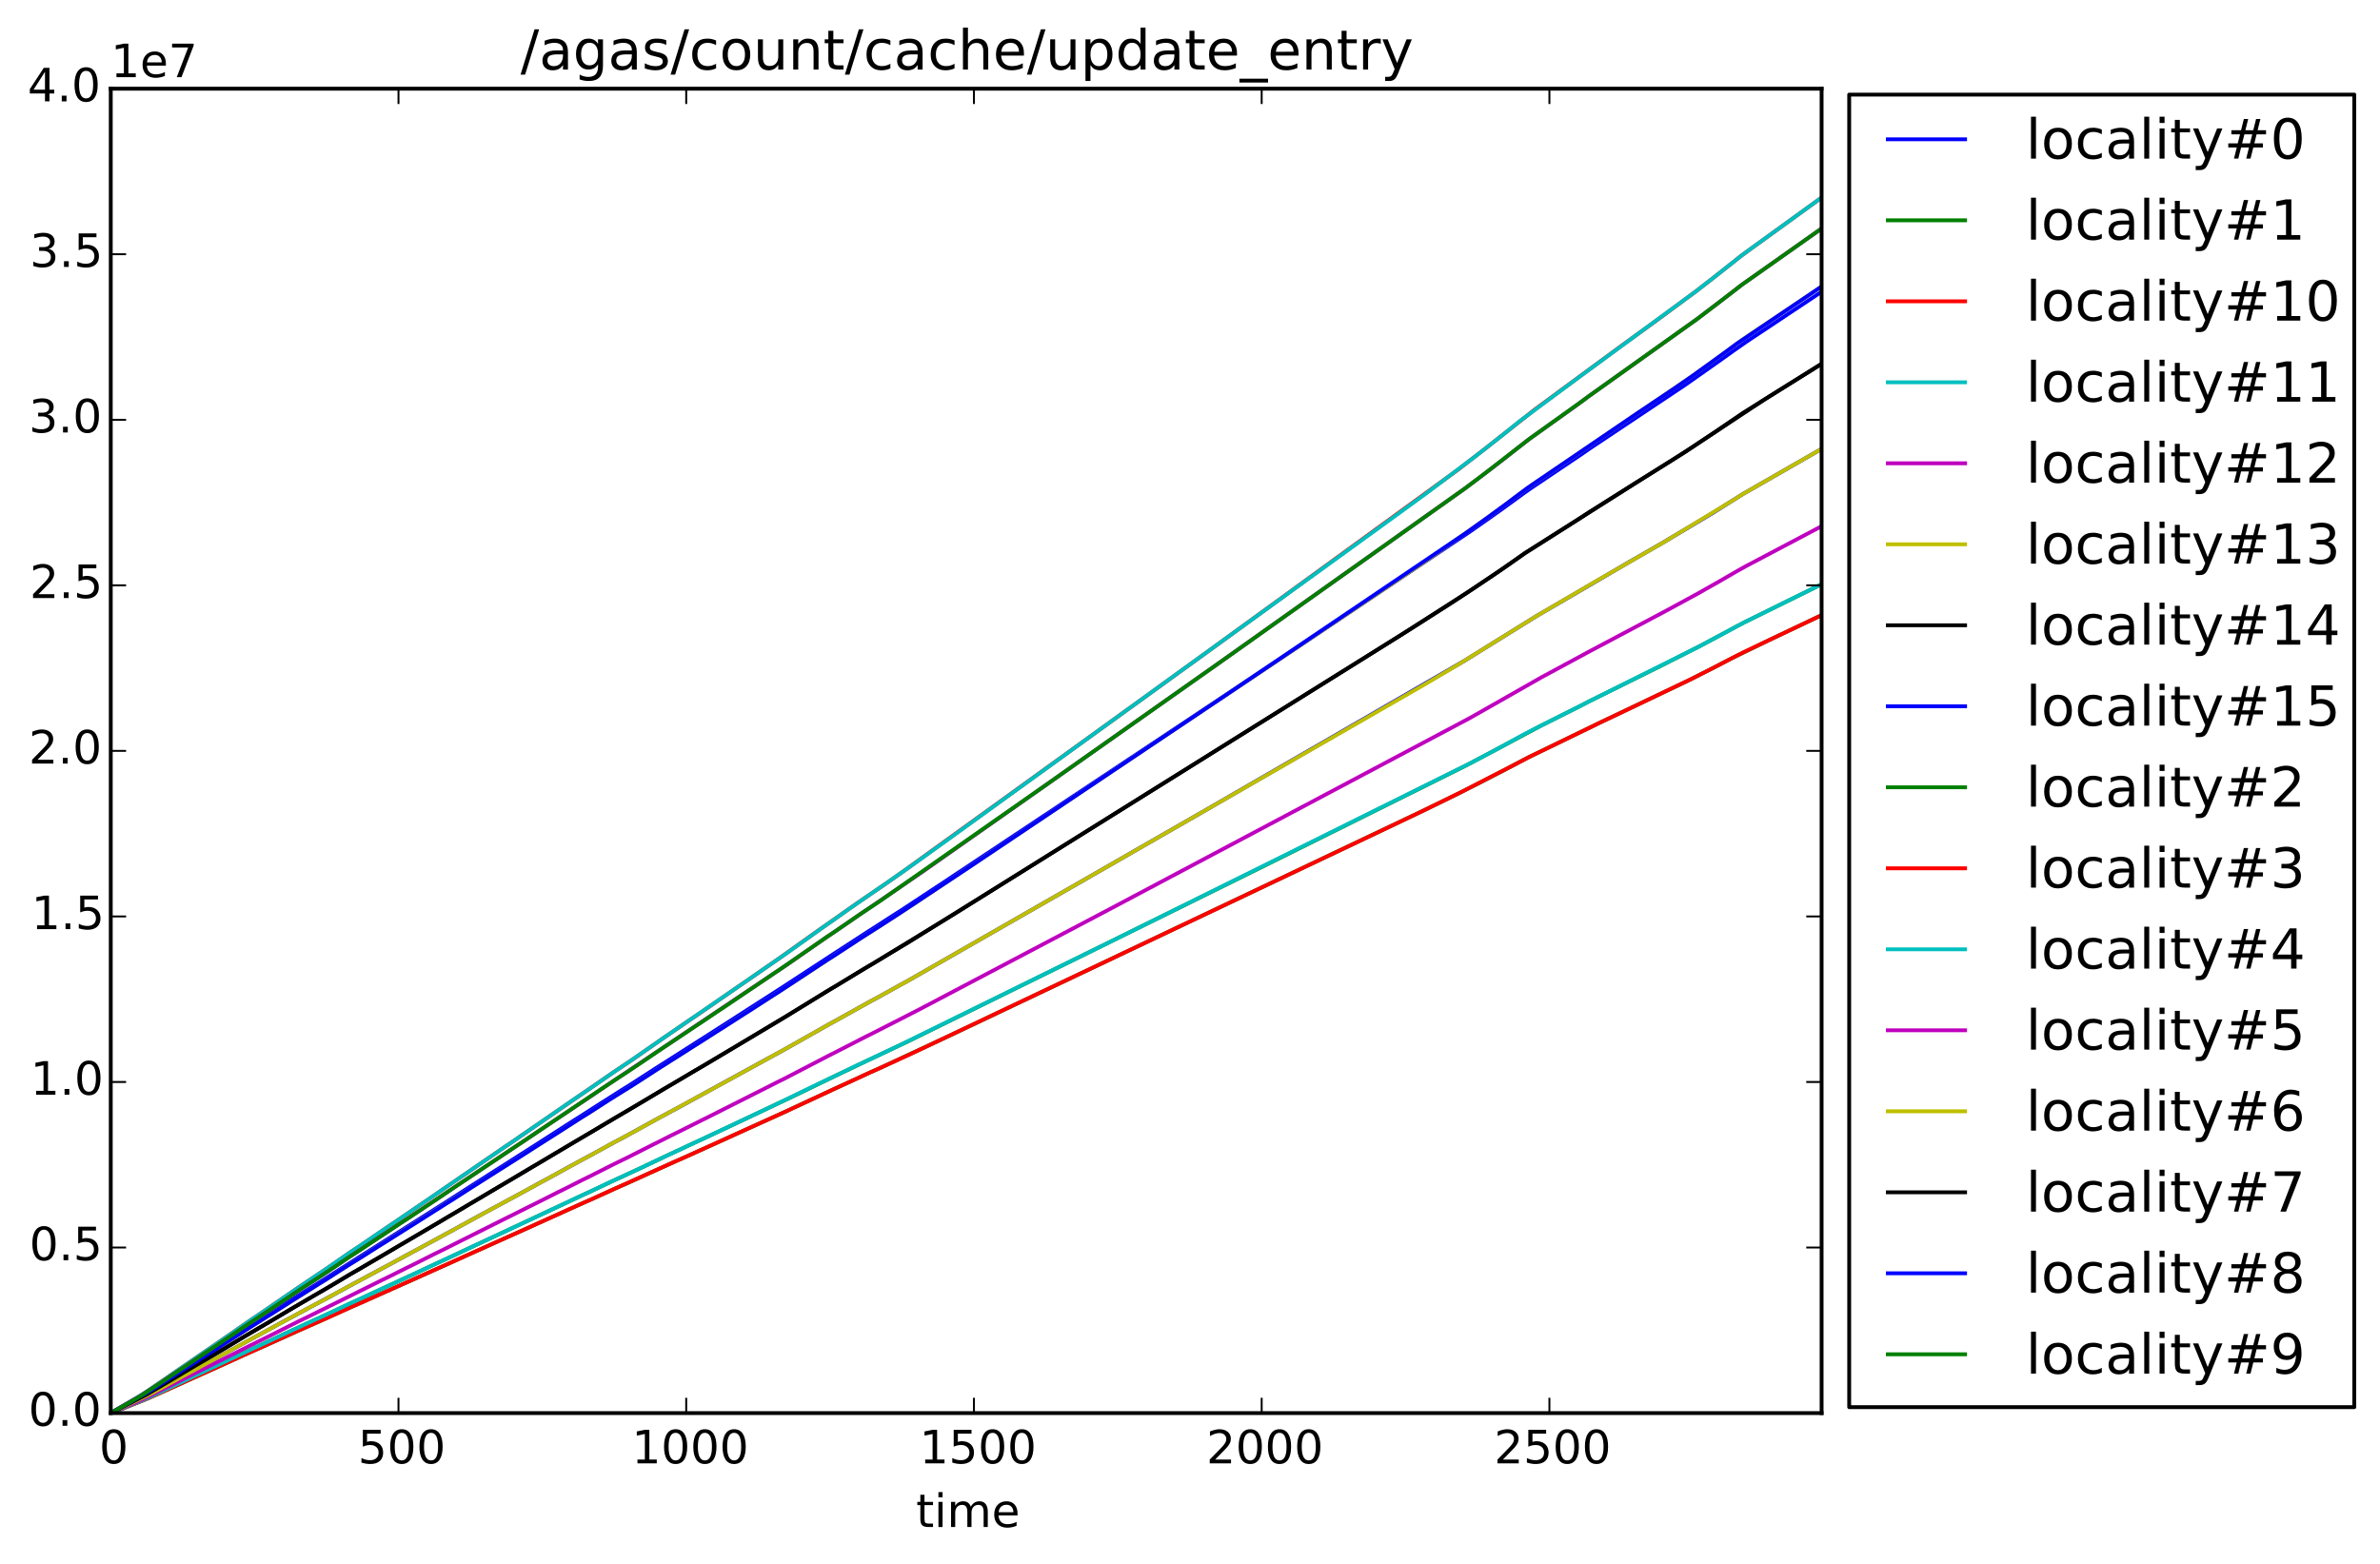 <?xml version="1.0" encoding="utf-8" standalone="no"?>
<!DOCTYPE svg PUBLIC "-//W3C//DTD SVG 1.1//EN"
  "http://www.w3.org/Graphics/SVG/1.1/DTD/svg11.dtd">
<!-- Created with matplotlib (http://matplotlib.org/) -->
<svg height="408pt" version="1.1" viewBox="0 0 621 408" width="621pt" xmlns="http://www.w3.org/2000/svg" xmlns:xlink="http://www.w3.org/1999/xlink">
 <defs>
  <style type="text/css">
*{stroke-linecap:butt;stroke-linejoin:round;}
  </style>
 </defs>
 <g id="figure_1">
  <g id="patch_1">
   <path d="
M0 408.169
L621.489 408.169
L621.489 0
L0 0
z
" style="fill:#ffffff;"/>
  </g>
  <g id="axes_1">
   <g id="patch_2">
    <path d="
M28.9 368.742
L475.3 368.742
L475.3 23.142
L28.9 23.142
z
" style="fill:#ffffff;"/>
   </g>
   <g id="line2d_1">
    <path clip-path="url(#p5aa982905d)" d="
M28.9 368.711
L29.501 368.336
L38.059 363.41
L42.113 360.84
L43.915 359.704
L51.122 355.085
L52.624 354.135
L56.828 351.45
L58.63 350.314
L64.636 346.446
L66.288 345.412
L69.891 343.125
L71.543 342.09
L75.447 339.588
L76.948 338.637
L80.852 336.172
L85.357 333.344
L93.465 328.189
L95.567 326.869
L100.672 323.633
L102.774 322.312
L108.63 318.599
L115.387 314.318
L122.745 309.6
L124.246 308.648
L128.901 305.68
L130.703 304.544
L135.057 301.775
L136.709 300.723
L141.814 297.456
L143.616 296.304
L149.171 292.738
L151.273 291.417
L156.529 288.049
L158.33 286.914
L162.084 284.529
L164.487 283.039
L171.243 278.673
L173.045 277.538
L176.949 275.054
L178.751 273.902
L182.655 271.417
L184.757 270.081
L190.463 266.431
L192.415 265.178
L198.721 261.127
L200.223 260.166
L203.226 258.242
L217.49 248.935
L219.292 247.766
L226.199 243.285
L227.851 242.234
L233.406 238.652
L235.358 237.416
L244.217 231.575
L245.719 230.592
L293.767 198.665
L302.476 192.884
L316.89 183.305
L318.992 181.903
L327.701 176.112
L334.608 171.516
L383.708 138.614
L389.413 134.609
L392.116 132.688
L395.57 130.176
L397.522 128.754
L399.474 127.38
L412.537 118.603
L414.489 117.244
L439.864 100.321
L449.474 93.556
L452.177 91.621
L455.78 89.103
L475.3 76.129
L475.3 76.129" style="fill:none;stroke:#0000ff;stroke-linecap:square;"/>
   </g>
   <g id="line2d_2">
    <path clip-path="url(#p5aa982905d)" d="
M28.9 368.736
L30.251 368.211
L32.203 367.426
L38.059 365.002
L42.113 363.119
L43.915 362.288
L48.57 360.094
L50.372 359.249
L54.876 357.144
L56.378 356.432
L62.234 353.675
L63.885 352.904
L67.789 351.094
L69.441 350.323
L74.396 347.996
L76.198 347.165
L80.102 345.356
L81.903 344.525
L85.057 343.086
L86.858 342.255
L92.114 339.78
L94.366 338.771
L98.871 336.665
L102.024 335.212
L106.078 333.328
L108.18 332.364
L113.285 329.963
L115.387 329.013
L120.492 326.611
L121.994 325.9
L126.348 323.871
L128.601 322.815
L132.805 320.859
L134.456 320.087
L139.411 317.76
L141.063 316.988
L145.718 314.809
L147.369 314.038
L152.475 311.636
L154.427 310.746
L159.682 308.256
L161.634 307.364
L165.688 305.483
L167.49 304.652
L174.247 301.436
L176.048 300.605
L181.304 298.144
L183.256 297.253
L188.361 294.852
L190.012 294.081
L195.418 291.531
L196.919 290.819
L202.775 288.047
L204.877 287.069
L217.49 280.965
L218.992 280.253
L226.199 276.8
L227.851 276.029
L235.208 272.545
L236.86 271.774
L285.959 247.597
L290.464 245.378
L297.521 241.887
L310.584 235.454
L313.287 234.115
L330.554 225.594
L382.356 199.842
L384.458 198.732
L387.612 197.068
L402.176 189.312
L412.086 184.352
L414.188 183.243
L433.858 173.498
L443.468 168.628
L445.42 167.593
L448.573 165.91
L453.078 163.482
L455.18 162.374
L475.3 152.45
L475.3 152.45" style="fill:none;stroke:#008000;stroke-linecap:square;"/>
   </g>
   <g id="line2d_3">
    <path clip-path="url(#p5aa982905d)" d="
M28.9 368.735
L29.801 368.23
L35.957 364.616
L37.909 363.359
L39.861 362.05
L44.366 358.965
L45.717 358.029
L52.023 353.702
L55.477 351.333
L56.678 350.507
L64.186 345.312
L65.537 344.398
L68.24 342.573
L69.441 341.746
L73.195 339.16
L74.546 338.245
L78.15 335.771
L79.951 334.572
L83.705 332.058
L86.708 330.026
L91.513 326.683
L93.915 325.113
L101.273 320.094
L102.774 319.091
L108.931 314.897
L110.582 313.785
L114.336 311.205
L116.138 309.959
L120.042 307.286
L121.694 306.154
L125.898 303.267
L127.399 302.241
L131.604 299.352
L133.105 298.351
L136.859 295.764
L160.883 279.248
L163.586 277.458
L166.589 275.418
L167.64 274.676
L173.496 270.591
L174.847 269.676
L179.802 266.27
L182.205 264.652
L192.715 257.397
L194.217 256.373
L199.322 252.831
L203.076 250.244
L213.286 242.968
L214.787 241.92
L223.496 235.793
L228.751 232.208
L230.253 231.185
L235.508 227.511
L293.767 185.472
L303.977 178.088
L317.641 168.203
L380.705 122.356
L382.957 120.601
L387.612 117.009
L400.374 106.935
L412.837 97.763
L423.348 90.038
L431.906 83.846
L442.417 76.09
L446.321 73.067
L448.723 71.183
L451.126 69.291
L453.979 67.016
L456.381 65.247
L475.3 51.555
L475.3 51.555" style="fill:none;stroke:#ff0000;stroke-linecap:square;"/>
   </g>
   <g id="line2d_4">
    <path clip-path="url(#p5aa982905d)" d="
M28.9 368.736
L29.801 368.23
L35.657 364.792
L38.059 363.268
L41.062 361.227
L42.714 360.115
L47.218 356.986
L48.72 355.984
L53.675 352.573
L55.026 351.659
L58.33 349.38
L59.831 348.354
L65.237 344.595
L66.738 343.594
L69.891 341.443
L71.393 340.442
L75.147 337.835
L76.648 336.812
L83.105 332.442
L84.756 331.353
L89.862 327.814
L91.363 326.789
L93.765 325.204
L95.267 324.179
L98.57 321.921
L100.522 320.613
L107.279 316.025
L108.48 315.2
L110.883 313.568
L114.787 310.895
L115.988 310.068
L119.742 307.482
L121.694 306.155
L125.898 303.268
L127.399 302.242
L131.604 299.352
L133.105 298.351
L137.009 295.659
L138.51 294.633
L142.264 292.049
L143.616 291.112
L148.571 287.679
L149.922 286.764
L153.526 284.33
L154.727 283.503
L159.532 280.177
L162.685 278.048
L164.487 276.85
L169.141 273.612
L175.147 269.461
L192.565 257.504
L197.22 254.288
L198.421 253.46
L203.976 249.614
L205.178 248.788
L215.838 241.183
L217.34 240.162
L220.793 237.706
L225.448 234.468
L229.652 231.577
L230.854 230.75
L236.559 226.78
L238.061 225.708
L247.971 218.604
L337.912 153.531
L352.326 143.111
L363.437 135.064
L372.446 128.501
L384.759 119.228
L386.861 117.604
L393.017 112.763
L396.471 109.946
L405.48 103.237
L411.936 98.459
L428.152 86.558
L442.717 75.867
L444.819 74.22
L447.522 72.136
L449.924 70.227
L452.327 68.338
L454.579 66.539
L472.297 53.726
L475.3 51.555
L475.3 51.555" style="fill:none;stroke:#00bfbf;stroke-linecap:square;"/>
   </g>
   <g id="line2d_5">
    <path clip-path="url(#p5aa982905d)" d="
M28.9 368.736
L29.801 368.243
L36.858 364.191
L40.011 362.116
L41.513 361.119
L48.27 356.586
L49.771 355.588
L53.675 352.984
L55.026 352.093
L58.33 349.874
L60.282 348.575
L65.237 345.209
L66.738 344.233
L69.891 342.137
L71.543 341.054
L76.498 337.712
L77.999 336.713
L82.504 333.752
L85.207 332.007
L90.162 328.662
L91.663 327.665
L111.483 314.569
L114.486 312.577
L119.441 309.231
L121.994 307.535
L125.447 305.227
L130.252 302.028
L131.453 301.222
L135.057 298.829
L136.408 297.937
L140.312 295.312
L141.664 294.401
L153.526 286.478
L154.877 285.565
L159.231 282.623
L160.733 281.625
L205.478 251.627
L215.838 244.429
L217.79 243.135
L224.547 238.476
L226.95 236.867
L240.914 227.334
L267.491 208.66
L312.536 176.904
L317.791 173.199
L382.356 127.378
L384.609 125.686
L389.564 121.938
L393.167 119.15
L396.32 116.654
L399.323 114.337
L411.185 105.885
L414.489 103.435
L442.717 83.32
L444.969 81.609
L449.024 78.523
L452.327 75.982
L454.729 74.124
L458.483 71.486
L467.792 64.924
L475.3 59.629
L475.3 59.629" style="fill:none;stroke:#bf00bf;stroke-linecap:square;"/>
   </g>
   <g id="line2d_6">
    <path clip-path="url(#p5aa982905d)" d="
M28.9 368.736
L29.951 368.187
L38.96 363.102
L43.164 360.444
L44.666 359.496
L49.02 356.724
L52.774 354.317
L56.828 351.741
L58.48 350.71
L62.534 348.092
L63.735 347.326
L67.639 344.863
L84.005 334.554
L85.957 333.32
L90.162 330.622
L91.663 329.674
L137.91 300.434
L142.865 297.279
L145.868 295.376
L151.724 291.611
L153.676 290.42
L158.781 287.118
L160.433 286.086
L163.886 283.937
L165.988 282.601
L172.144 278.633
L173.346 277.868
L176.799 275.692
L199.772 261.024
L203.976 258.325
L205.178 257.558
L217.49 249.47
L219.292 248.294
L224.998 244.569
L226.499 243.621
L229.953 241.426
L231.154 240.639
L235.809 237.639
L237.16 236.771
L265.238 218.001
L280.704 207.636
L287.461 203.103
L296.47 197.061
L305.479 191.026
L346.47 163.532
L361.936 153.164
L372.146 146.278
L385.81 136.717
L388.212 134.991
L392.416 131.93
L398.423 127.429
L428.303 107.103
L441.366 98.261
L444.069 96.311
L447.072 94.157
L449.324 92.509
L451.726 90.756
L454.729 88.547
L457.882 86.442
L467.342 80.097
L475.3 74.761
L475.3 74.761" style="fill:none;stroke:#bfbf00;stroke-linecap:square;"/>
   </g>
   <g id="line2d_7">
    <path clip-path="url(#p5aa982905d)" d="
M28.9 368.736
L29.951 368.223
L38.96 363.488
L43.164 361.012
L44.666 360.129
L49.02 357.546
L52.173 355.662
L56.828 352.905
L58.48 351.946
L62.534 349.508
L63.885 348.7
L67.489 346.58
L70.342 344.927
L75.147 342.058
L76.948 341.005
L80.102 339.149
L81.903 338.095
L84.456 336.636
L86.708 335.317
L91.513 332.43
L93.915 331.075
L101.423 326.665
L103.075 325.707
L106.829 323.495
L108.48 322.517
L112.084 320.396
L116.438 317.809
L118.39 316.679
L122.895 313.995
L127.7 311.144
L174.547 283.388
L177.7 281.549
L179.202 280.647
L182.955 278.433
L184.457 277.55
L188.811 274.962
L190.163 274.154
L195.118 271.191
L196.619 270.305
L203.976 265.898
L205.328 265.091
L215.838 258.621
L217.941 257.382
L224.848 253.18
L229.953 250.159
L231.154 249.427
L235.208 246.988
L236.709 246.106
L265.238 228.342
L273.947 222.904
L282.956 217.28
L291.815 211.748
L341.515 180.704
L350.975 174.805
L365.239 165.894
L382.807 154.644
L385.059 153.145
L390.915 149.212
L393.468 147.452
L395.119 146.292
L397.972 144.29
L412.537 135.029
L414.489 133.74
L436.261 120.089
L442.117 116.321
L460.435 104.224
L475.3 94.941
L475.3 94.941" style="fill:none;stroke:#000000;stroke-linecap:square;"/>
   </g>
   <g id="line2d_8">
    <path clip-path="url(#p5aa982905d)" d="
M28.9 368.736
L30.101 368.192
L34.756 366.044
L38.96 363.912
L43.765 361.311
L45.567 360.325
L51.423 357.135
L52.924 356.307
L60.132 352.393
L61.633 351.564
L66.138 349.099
L68.09 348.063
L74.096 344.77
L76.948 343.251
L80.402 341.389
L82.204 340.421
L86.558 338.094
L87.909 337.352
L91.964 335.145
L99.771 330.954
L101.723 329.917
L105.777 327.712
L107.729 326.675
L111.784 324.468
L113.435 323.571
L119.892 320.062
L124.847 317.345
L129.952 314.585
L131.754 313.619
L135.057 311.826
L136.559 311.014
L141.213 308.463
L143.015 307.496
L146.919 305.359
L148.12 304.685
L152.024 302.565
L153.976 301.529
L160.282 298.064
L163.135 296.561
L171.243 292.097
L172.745 291.286
L177.85 288.539
L200.223 276.29
L204.577 273.919
L216.289 267.304
L218.241 266.231
L227.1 261.303
L229.052 260.266
L234.758 257.097
L236.709 256.042
L284.458 228.693
L296.77 221.623
L313.737 211.89
L382.056 172.455
L400.975 160.713
L411.336 154.686
L425.3 146.537
L433.558 141.8
L446.921 133.838
L449.924 131.949
L452.627 130.261
L454.729 128.937
L460.735 125.495
L475.3 117.138
L475.3 117.138" style="fill:none;stroke:#0000ff;stroke-linecap:square;"/>
   </g>
   <g id="line2d_9">
    <path clip-path="url(#p5aa982905d)" d="
M28.9 368.735
L30.251 368.23
L32.353 367.417
L38.209 365.069
L42.113 363.328
L43.915 362.528
L48.57 360.416
L50.372 359.602
L55.477 357.304
L57.279 356.504
L63.435 353.693
L65.087 352.951
L68.69 351.352
L70.492 350.552
L75.447 348.311
L77.099 347.569
L80.852 345.901
L83.555 344.713
L89.862 341.859
L91.663 341.059
L95.417 339.402
L97.069 338.66
L100.672 337.061
L102.474 336.261
L106.378 334.519
L108.18 333.72
L113.285 331.408
L115.387 330.493
L121.543 327.696
L123.646 326.754
L128.3 324.656
L130.102 323.855
L137.009 320.745
L138.661 320.002
L143.766 317.69
L146.018 316.69
L152.024 313.965
L153.976 313.108
L160.282 310.239
L163.586 308.796
L169.892 305.928
L171.394 305.243
L176.198 303.074
L178.15 302.216
L183.406 299.847
L185.208 299.033
L190.463 296.651
L191.964 295.965
L197.22 293.582
L199.021 292.768
L204.277 290.39
L206.529 289.329
L217.49 284.237
L218.992 283.552
L227.1 279.815
L229.202 278.886
L245.869 271.141
L247.37 270.441
L287.16 251.549
L290.013 250.189
L293.617 248.476
L338.812 227.013
L371.996 211.244
L373.497 210.503
L380.705 206.984
L382.657 205.987
L386.41 204.093
L388.813 202.855
L392.116 201.16
L396.02 199.084
L398.573 197.746
L400.224 196.934
L415.69 189.438
L417.342 188.628
L440.765 177.463
L443.618 176.01
L447.072 174.259
L449.324 173.092
L451.876 171.768
L461.486 167.081
L475.3 160.522
L475.3 160.522" style="fill:none;stroke:#008000;stroke-linecap:square;"/>
   </g>
   <g id="line2d_10">
    <path clip-path="url(#p5aa982905d)" d="
M28.9 368.736
L30.251 368.23
L32.203 367.476
L38.359 364.999
L43.164 362.857
L44.966 362.057
L50.672 359.46
L52.474 358.661
L57.129 356.562
L58.78 355.82
L64.636 353.151
L66.738 352.223
L70.792 350.411
L72.594 349.596
L77.699 347.285
L79.801 346.37
L83.405 344.771
L85.357 343.914
L91.813 340.989
L94.366 339.888
L99.021 337.801
L114.336 330.951
L115.988 330.209
L120.492 328.182
L121.994 327.497
L126.348 325.545
L128.751 324.456
L133.405 322.372
L135.207 321.572
L140.312 319.26
L141.964 318.518
L146.919 316.277
L148.27 315.649
L152.475 313.765
L154.427 312.908
L160.433 310.18
L176.198 303.074
L178.15 302.217
L183.406 299.848
L184.907 299.163
L203.376 290.785
L205.028 290.043
L217.49 284.238
L219.142 283.481
L227.1 279.815
L229.202 278.887
L235.208 276.132
L236.86 275.39
L290.764 249.838
L293.166 248.691
L301.725 244.632
L308.182 241.56
L312.085 239.71
L358.032 217.889
L370.344 212.029
L381.155 206.747
L395.72 199.254
L399.023 197.519
L400.675 196.721
L415.69 189.438
L417.191 188.698
L425.6 184.706
L441.966 176.865
L444.069 175.783
L447.522 174.032
L449.924 172.78
L452.777 171.299
L455.03 170.147
L468.994 163.517
L475.3 160.522
L475.3 160.522" style="fill:none;stroke:#ff0000;stroke-linecap:square;"/>
   </g>
   <g id="line2d_11">
    <path clip-path="url(#p5aa982905d)" d="
M28.9 368.736
L30.251 368.211
L32.053 367.487
L38.059 365.002
L42.113 363.119
L43.915 362.288
L48.87 359.961
L64.636 352.548
L66.438 351.717
L70.192 349.982
L71.843 349.211
L76.798 346.884
L78.6 346.053
L82.504 344.244
L84.756 343.234
L90.162 340.685
L91.964 339.854
L96.919 337.556
L99.021 336.603
L110.132 331.46
L111.633 330.748
L116.438 328.495
L118.39 327.604
L123.796 325.055
L125.447 324.284
L130.102 322.117
L136.108 319.317
L137.91 318.471
L142.865 316.147
L145.117 315.091
L150.523 312.544
L153.075 311.369
L159.231 308.464
L161.033 307.633
L164.337 306.12
L165.988 305.349
L172.144 302.429
L173.796 301.658
L177.7 299.848
L179.652 298.915
L183.856 296.972
L185.358 296.26
L190.463 293.86
L192.115 293.073
L199.472 289.607
L201.424 288.685
L213.286 282.951
L215.088 282.091
L223.346 278.12
L225.298 277.229
L232.806 273.673
L234.457 272.901
L287.911 246.637
L290.314 245.447
L293.317 243.967
L298.422 241.445
L384.308 198.821
L386.561 197.624
L389.864 195.878
L392.567 194.415
L394.669 193.262
L398.122 191.356
L412.987 183.879
L414.789 182.947
L443.017 168.865
L445.27 167.666
L448.123 166.158
L450.675 164.783
L453.078 163.482
L455.18 162.374
L475.3 152.451
L475.3 152.451" style="fill:none;stroke:#00bfbf;stroke-linecap:square;"/>
   </g>
   <g id="line2d_12">
    <path clip-path="url(#p5aa982905d)" d="
M28.9 368.736
L30.101 368.234
L34.906 366.191
L38.209 364.663
L42.113 362.727
L43.615 361.981
L50.672 358.429
L52.474 357.54
L57.129 355.208
L58.63 354.462
L64.636 351.417
L66.438 350.528
L70.192 348.672
L71.693 347.926
L76.498 345.5
L77.999 344.754
L81.002 343.293
L95.717 335.994
L99.771 333.98
L101.573 333.106
L106.078 330.854
L108.03 329.901
L113.285 327.253
L115.387 326.236
L120.192 323.819
L126.799 320.51
L131.604 318.099
L133.255 317.289
L138.21 314.799
L140.012 313.91
L145.267 311.262
L147.069 310.373
L152.024 307.867
L153.826 306.994
L159.682 304.028
L161.484 303.139
L163.586 302.123
L169.292 299.236
L170.643 298.554
L175.298 296.209
L177.4 295.175
L182.054 292.843
L184.757 291.495
L189.712 289.005
L191.063 288.322
L196.469 285.594
L198.271 284.69
L202.775 282.406
L204.577 281.517
L216.289 275.431
L217.941 274.605
L225.899 270.515
L227.55 269.701
L239.713 263.489
L288.512 237.778
L292.115 235.874
L383.558 187.347
L402.176 176.759
L413.738 170.518
L415.089 169.788
L434.609 159.442
L443.017 154.879
L445.12 153.678
L448.873 151.556
L451.276 150.164
L453.528 148.865
L455.48 147.777
L475.3 137.315
L475.3 137.315" style="fill:none;stroke:#bf00bf;stroke-linecap:square;"/>
   </g>
   <g id="line2d_13">
    <path clip-path="url(#p5aa982905d)" d="
M28.9 368.736
L29.951 368.264
L39.561 363.591
L42.714 361.894
L47.669 359.171
L49.471 358.204
L53.675 355.91
L55.176 355.099
L59.681 352.634
L61.032 351.892
L65.687 349.34
L67.339 348.46
L70.792 346.601
L72.744 345.528
L76.798 343.322
L78.6 342.354
L82.054 340.492
L84.156 339.404
L89.862 336.267
L91.363 335.455
L93.765 334.195
L95.267 333.384
L98.871 331.435
L100.823 330.4
L104.877 328.193
L106.678 327.244
L112.384 324.139
L114.186 323.173
L131.604 313.688
L133.255 312.808
L137.459 310.521
L140.613 308.807
L145.267 306.255
L146.769 305.444
L151.724 302.72
L153.676 301.701
L159.231 298.632
L160.733 297.822
L164.337 295.906
L165.838 295.095
L171.694 291.854
L173.195 291.044
L176.949 289.011
L178.751 288.025
L182.655 285.906
L184.457 284.938
L188.811 282.559
L190.163 281.816
L195.418 278.938
L196.919 278.109
L203.376 274.558
L204.877 273.747
L216.289 267.302
L217.941 266.404
L227.1 261.303
L229.202 260.18
L235.208 256.852
L236.709 256.042
L284.007 228.951
L289.863 225.592
L320.794 207.844
L326.05 204.826
L338.212 197.843
L348.122 192.154
L371.996 178.438
L373.648 177.456
L381.005 173.099
L400.825 160.799
L413.287 153.511
L414.789 152.616
L434.309 141.371
L451.726 130.827
L454.729 128.937
L459.534 126.184
L475.3 117.135
L475.3 117.135" style="fill:none;stroke:#bfbf00;stroke-linecap:square;"/>
   </g>
   <g id="line2d_14">
    <path clip-path="url(#p5aa982905d)" d="
M28.9 368.736
L29.951 368.224
L38.359 363.826
L43.765 360.657
L45.417 359.678
L50.071 356.901
L56.528 353.076
L58.48 351.946
L63.435 348.963
L64.786 348.174
L68.24 346.147
L69.591 345.34
L75.447 341.887
L76.648 341.174
L81.153 338.555
L86.108 335.655
L90.762 332.879
L92.714 331.751
L96.919 329.276
L99.021 328.071
L103.976 325.144
L105.477 324.272
L111.633 320.658
L115.087 318.631
L116.288 317.9
L120.492 315.422
L121.694 314.708
L126.198 312.044
L130.703 309.379
L134.156 307.352
L138.811 304.575
L140.162 303.786
L144.667 301.103
L149.772 298.063
L153.225 296.036
L154.577 295.247
L159.682 292.189
L161.033 291.401
L164.337 289.486
L165.538 288.773
L173.496 284.007
L174.847 283.216
L181.304 279.391
L183.105 278.357
L187.91 275.494
L190.763 273.797
L195.418 271.022
L196.769 270.213
L202.175 266.969
L203.676 266.085
L216.739 258.095
L218.091 257.287
L226.199 252.373
L227.55 251.582
L248.722 238.661
L299.323 207.053
L303.076 204.721
L318.692 194.967
L327.251 189.618
L332.356 186.428
L346.921 177.33
L362.236 167.767
L368.542 163.829
L379.353 156.93
L380.855 155.939
L384.759 153.351
L386.711 152.041
L389.564 150.13
L391.816 148.595
L397.972 144.289
L410.134 136.603
L426.351 126.28
L439.714 117.931
L444.819 114.503
L447.522 112.705
L449.924 111.058
L452.627 109.222
L454.729 107.78
L463.738 102.158
L475.3 94.939
L475.3 94.939" style="fill:none;stroke:#000000;stroke-linecap:square;"/>
   </g>
   <g id="line2d_15">
    <path clip-path="url(#p5aa982905d)" d="
M28.9 368.736
L29.951 368.188
L39.411 362.82
L49.621 356.332
L53.375 353.936
L55.026 352.907
L59.231 350.207
L60.582 349.361
L65.237 346.359
L66.738 345.431
L69.891 343.437
L71.393 342.509
L75.447 339.911
L76.648 339.145
L83.105 335.095
L84.756 334.086
L89.111 331.287
L90.612 330.338
L93.765 328.384
L95.117 327.537
L98.57 325.341
L100.222 324.321
L103.525 322.237
L106.378 320.443
L107.729 319.597
L111.183 317.401
L112.534 316.553
L116.739 313.874
L118.24 312.947
L122.745 310.046
L124.096 309.199
L127.85 306.808
L130.102 305.391
L133.856 303.013
L135.207 302.167
L139.411 299.471
L141.063 298.419
L145.267 295.74
L146.619 294.893
L151.724 291.61
L153.375 290.601
L158.781 287.116
L160.132 286.27
L162.685 284.678
L164.487 283.569
L169.892 280.084
L170.943 279.399
L174.697 277.001
L176.349 275.973
L180.853 273.093
L182.355 272.165
L187.009 269.184
L188.661 268.155
L193.916 264.775
L195.718 263.641
L201.724 259.754
L203.076 258.908
L215.838 250.511
L217.64 249.382
L224.697 244.76
L229.502 241.707
L234.607 238.403
L253.226 226.059
L300.974 194.045
L309.833 188.108
L314.338 185.081
L319.593 181.564
L382.506 139.074
L388.062 135.108
L390.314 133.46
L392.717 131.709
L396.02 129.219
L398.573 127.326
L399.924 126.387
L427.402 107.703
L436.711 101.464
L441.966 97.838
L443.618 96.631
L446.321 94.7
L448.273 93.273
L450.825 91.422
L453.228 89.633
L475.3 74.761
L475.3 74.761" style="fill:none;stroke:#0000ff;stroke-linecap:square;"/>
   </g>
   <g id="line2d_16">
    <path clip-path="url(#p5aa982905d)" d="
M28.9 368.736
L29.801 368.244
L36.858 364.191
L40.011 362.115
L41.363 361.224
L45.867 358.203
L48.72 356.308
L53.375 353.175
L55.026 352.093
L58.93 349.466
L63.435 346.417
L64.786 345.525
L67.789 343.534
L69.141 342.644
L73.195 339.912
L74.546 339.021
L78.15 336.609
L79.951 335.441
L83.705 332.988
L85.957 331.499
L90.162 328.661
L91.363 327.855
L94.066 326.121
L95.717 325.015
L98.871 322.918
L100.372 321.942
L104.576 319.128
L106.528 317.874
L109.531 315.883
L110.732 315.077
L114.336 312.668
L116.138 311.454
L119.742 309.04
L121.694 307.746
L125.748 305.035
L135.057 298.828
L136.408 297.937
L140.312 295.311
L141.514 294.505
L145.267 291.986
L146.619 291.094
L150.973 288.151
L152.324 287.26
L156.979 284.125
L158.33 283.235
L161.484 281.138
L163.135 280.077
L166.288 277.98
L167.49 277.175
L172.144 273.998
L173.346 273.193
L176.649 271.01
L181.604 267.685
L183.105 266.709
L187.009 264.062
L188.511 263.086
L195.118 258.619
L196.319 257.812
L201.724 254.148
L203.076 253.258
L215.838 244.429
L217.49 243.335
L219.592 241.886
L224.998 238.18
L226.349 237.289
L229.803 234.98
L273.196 204.634
L276.199 202.522
L292.265 191.192
L301.725 184.527
L317.941 173.091
L322.146 170.126
L382.356 127.376
L384.609 125.684
L387.612 123.413
L398.873 114.668
L412.987 104.55
L414.489 103.432
L442.717 83.32
L444.969 81.609
L449.024 78.522
L451.726 76.446
L454.279 74.462
L472.297 61.74
L475.3 59.624
L475.3 59.624" style="fill:none;stroke:#008000;stroke-linecap:square;"/>
   </g>
   <g id="patch_3">
    <path d="
M28.9 23.142
L475.3 23.142" style="fill:none;stroke:#000000;stroke-linecap:square;stroke-linejoin:miter;"/>
   </g>
   <g id="patch_4">
    <path d="
M475.3 368.742
L475.3 23.142" style="fill:none;stroke:#000000;stroke-linecap:square;stroke-linejoin:miter;"/>
   </g>
   <g id="patch_5">
    <path d="
M28.9 368.742
L475.3 368.742" style="fill:none;stroke:#000000;stroke-linecap:square;stroke-linejoin:miter;"/>
   </g>
   <g id="patch_6">
    <path d="
M28.9 368.742
L28.9 23.142" style="fill:none;stroke:#000000;stroke-linecap:square;stroke-linejoin:miter;"/>
   </g>
   <g id="matplotlib.axis_1">
    <g id="xtick_1">
     <g id="line2d_17">
      <defs>
       <path d="
M0 0
L0 -4" id="m93b0483c22" style="stroke:#000000;stroke-width:0.5;"/>
      </defs>
      <g>
       <use style="stroke:#000000;stroke-width:0.5;" x="28.9" xlink:href="#m93b0483c22" y="368.742"/>
      </g>
     </g>
     <g id="line2d_18">
      <defs>
       <path d="
M0 0
L0 4" id="m741efc42ff" style="stroke:#000000;stroke-width:0.5;"/>
      </defs>
      <g>
       <use style="stroke:#000000;stroke-width:0.5;" x="28.9" xlink:href="#m741efc42ff" y="23.142"/>
      </g>
     </g>
     <g id="text_1">
      <!-- 0 -->
      <defs>
       <path d="
M31.781 66.406
Q24.172 66.406 20.328 58.906
Q16.5 51.422 16.5 36.375
Q16.5 21.391 20.328 13.891
Q24.172 6.391 31.781 6.391
Q39.453 6.391 43.281 13.891
Q47.125 21.391 47.125 36.375
Q47.125 51.422 43.281 58.906
Q39.453 66.406 31.781 66.406
M31.781 74.219
Q44.047 74.219 50.516 64.516
Q56.984 54.828 56.984 36.375
Q56.984 17.969 50.516 8.266
Q44.047 -1.422 31.781 -1.422
Q19.531 -1.422 13.062 8.266
Q6.594 17.969 6.594 36.375
Q6.594 54.828 13.062 64.516
Q19.531 74.219 31.781 74.219" id="DejaVuSans-30"/>
      </defs>
      <g transform="translate(25.877 381.86)scale(0.12 -0.12)">
       <use xlink:href="#DejaVuSans-30"/>
      </g>
     </g>
    </g>
    <g id="xtick_2">
     <g id="line2d_19">
      <g>
       <use style="stroke:#000000;stroke-width:0.5;" x="103.976" xlink:href="#m93b0483c22" y="368.742"/>
      </g>
     </g>
     <g id="line2d_20">
      <g>
       <use style="stroke:#000000;stroke-width:0.5;" x="103.976" xlink:href="#m741efc42ff" y="23.142"/>
      </g>
     </g>
     <g id="text_2">
      <!-- 500 -->
      <defs>
       <path d="
M10.797 72.906
L49.516 72.906
L49.516 64.594
L19.828 64.594
L19.828 46.734
Q21.969 47.469 24.109 47.828
Q26.266 48.188 28.422 48.188
Q40.625 48.188 47.75 41.5
Q54.891 34.812 54.891 23.391
Q54.891 11.625 47.562 5.094
Q40.234 -1.422 26.906 -1.422
Q22.312 -1.422 17.547 -0.641
Q12.797 0.141 7.719 1.703
L7.719 11.625
Q12.109 9.234 16.797 8.062
Q21.484 6.891 26.703 6.891
Q35.156 6.891 40.078 11.328
Q45.016 15.766 45.016 23.391
Q45.016 31 40.078 35.438
Q35.156 39.891 26.703 39.891
Q22.75 39.891 18.812 39.016
Q14.891 38.141 10.797 36.281
z
" id="DejaVuSans-35"/>
      </defs>
      <g transform="translate(93.385 381.86)scale(0.12 -0.12)">
       <use xlink:href="#DejaVuSans-35"/>
       <use x="63.623" xlink:href="#DejaVuSans-30"/>
       <use x="127.246" xlink:href="#DejaVuSans-30"/>
      </g>
     </g>
    </g>
    <g id="xtick_3">
     <g id="line2d_21">
      <g>
       <use style="stroke:#000000;stroke-width:0.5;" x="179.051" xlink:href="#m93b0483c22" y="368.742"/>
      </g>
     </g>
     <g id="line2d_22">
      <g>
       <use style="stroke:#000000;stroke-width:0.5;" x="179.051" xlink:href="#m741efc42ff" y="23.142"/>
      </g>
     </g>
     <g id="text_3">
      <!-- 1000 -->
      <defs>
       <path d="
M12.406 8.297
L28.516 8.297
L28.516 63.922
L10.984 60.406
L10.984 69.391
L28.422 72.906
L38.281 72.906
L38.281 8.297
L54.391 8.297
L54.391 0
L12.406 0
z
" id="DejaVuSans-31"/>
      </defs>
      <g transform="translate(164.839 381.86)scale(0.12 -0.12)">
       <use xlink:href="#DejaVuSans-31"/>
       <use x="63.623" xlink:href="#DejaVuSans-30"/>
       <use x="127.246" xlink:href="#DejaVuSans-30"/>
       <use x="190.869" xlink:href="#DejaVuSans-30"/>
      </g>
     </g>
    </g>
    <g id="xtick_4">
     <g id="line2d_23">
      <g>
       <use style="stroke:#000000;stroke-width:0.5;" x="254.127" xlink:href="#m93b0483c22" y="368.742"/>
      </g>
     </g>
     <g id="line2d_24">
      <g>
       <use style="stroke:#000000;stroke-width:0.5;" x="254.127" xlink:href="#m741efc42ff" y="23.142"/>
      </g>
     </g>
     <g id="text_4">
      <!-- 1500 -->
      <g transform="translate(239.915 381.86)scale(0.12 -0.12)">
       <use xlink:href="#DejaVuSans-31"/>
       <use x="63.623" xlink:href="#DejaVuSans-35"/>
       <use x="127.246" xlink:href="#DejaVuSans-30"/>
       <use x="190.869" xlink:href="#DejaVuSans-30"/>
      </g>
     </g>
    </g>
    <g id="xtick_5">
     <g id="line2d_25">
      <g>
       <use style="stroke:#000000;stroke-width:0.5;" x="329.203" xlink:href="#m93b0483c22" y="368.742"/>
      </g>
     </g>
     <g id="line2d_26">
      <g>
       <use style="stroke:#000000;stroke-width:0.5;" x="329.203" xlink:href="#m741efc42ff" y="23.142"/>
      </g>
     </g>
     <g id="text_5">
      <!-- 2000 -->
      <defs>
       <path d="
M19.188 8.297
L53.609 8.297
L53.609 0
L7.328 0
L7.328 8.297
Q12.938 14.109 22.625 23.891
Q32.328 33.688 34.812 36.531
Q39.547 41.844 41.422 45.531
Q43.312 49.219 43.312 52.781
Q43.312 58.594 39.234 62.25
Q35.156 65.922 28.609 65.922
Q23.969 65.922 18.812 64.312
Q13.672 62.703 7.812 59.422
L7.812 69.391
Q13.766 71.781 18.938 73
Q24.125 74.219 28.422 74.219
Q39.75 74.219 46.484 68.547
Q53.219 62.891 53.219 53.422
Q53.219 48.922 51.531 44.891
Q49.859 40.875 45.406 35.406
Q44.188 33.984 37.641 27.219
Q31.109 20.453 19.188 8.297" id="DejaVuSans-32"/>
      </defs>
      <g transform="translate(314.771 381.86)scale(0.12 -0.12)">
       <use xlink:href="#DejaVuSans-32"/>
       <use x="63.623" xlink:href="#DejaVuSans-30"/>
       <use x="127.246" xlink:href="#DejaVuSans-30"/>
       <use x="190.869" xlink:href="#DejaVuSans-30"/>
      </g>
     </g>
    </g>
    <g id="xtick_6">
     <g id="line2d_27">
      <g>
       <use style="stroke:#000000;stroke-width:0.5;" x="404.278" xlink:href="#m93b0483c22" y="368.742"/>
      </g>
     </g>
     <g id="line2d_28">
      <g>
       <use style="stroke:#000000;stroke-width:0.5;" x="404.278" xlink:href="#m741efc42ff" y="23.142"/>
      </g>
     </g>
     <g id="text_6">
      <!-- 2500 -->
      <g transform="translate(389.847 381.86)scale(0.12 -0.12)">
       <use xlink:href="#DejaVuSans-32"/>
       <use x="63.623" xlink:href="#DejaVuSans-35"/>
       <use x="127.246" xlink:href="#DejaVuSans-30"/>
       <use x="190.869" xlink:href="#DejaVuSans-30"/>
      </g>
     </g>
    </g>
    <g id="text_7">
     <!-- time -->
     <defs>
      <path d="
M18.312 70.219
L18.312 54.688
L36.812 54.688
L36.812 47.703
L18.312 47.703
L18.312 18.016
Q18.312 11.328 20.141 9.422
Q21.969 7.516 27.594 7.516
L36.812 7.516
L36.812 0
L27.594 0
Q17.188 0 13.234 3.875
Q9.281 7.766 9.281 18.016
L9.281 47.703
L2.688 47.703
L2.688 54.688
L9.281 54.688
L9.281 70.219
z
" id="DejaVuSans-74"/>
      <path d="
M52 44.188
Q55.375 50.25 60.062 53.125
Q64.75 56 71.094 56
Q79.641 56 84.281 50.016
Q88.922 44.047 88.922 33.016
L88.922 0
L79.891 0
L79.891 32.719
Q79.891 40.578 77.094 44.375
Q74.312 48.188 68.609 48.188
Q61.625 48.188 57.562 43.547
Q53.516 38.922 53.516 30.906
L53.516 0
L44.484 0
L44.484 32.719
Q44.484 40.625 41.703 44.406
Q38.922 48.188 33.109 48.188
Q26.219 48.188 22.156 43.531
Q18.109 38.875 18.109 30.906
L18.109 0
L9.078 0
L9.078 54.688
L18.109 54.688
L18.109 46.188
Q21.188 51.219 25.484 53.609
Q29.781 56 35.688 56
Q41.656 56 45.828 52.969
Q50 49.953 52 44.188" id="DejaVuSans-6d"/>
      <path d="
M56.203 29.594
L56.203 25.203
L14.891 25.203
Q15.484 15.922 20.484 11.062
Q25.484 6.203 34.422 6.203
Q39.594 6.203 44.453 7.469
Q49.312 8.734 54.109 11.281
L54.109 2.781
Q49.266 0.734 44.188 -0.344
Q39.109 -1.422 33.891 -1.422
Q20.797 -1.422 13.156 6.188
Q5.516 13.812 5.516 26.812
Q5.516 40.234 12.766 48.109
Q20.016 56 32.328 56
Q43.359 56 49.781 48.891
Q56.203 41.797 56.203 29.594
M47.219 32.234
Q47.125 39.594 43.094 43.984
Q39.062 48.391 32.422 48.391
Q24.906 48.391 20.391 44.141
Q15.875 39.891 15.188 32.172
z
" id="DejaVuSans-65"/>
      <path d="
M9.422 54.688
L18.406 54.688
L18.406 0
L9.422 0
z

M9.422 75.984
L18.406 75.984
L18.406 64.594
L9.422 64.594
z
" id="DejaVuSans-69"/>
     </defs>
     <g transform="translate(239.026 398.474)scale(0.12 -0.12)">
      <use xlink:href="#DejaVuSans-74"/>
      <use x="39.209" xlink:href="#DejaVuSans-69"/>
      <use x="66.992" xlink:href="#DejaVuSans-6d"/>
      <use x="164.404" xlink:href="#DejaVuSans-65"/>
     </g>
    </g>
   </g>
   <g id="matplotlib.axis_2">
    <g id="ytick_1">
     <g id="line2d_29">
      <defs>
       <path d="
M0 0
L4 0" id="m728421d6d4" style="stroke:#000000;stroke-width:0.5;"/>
      </defs>
      <g>
       <use style="stroke:#000000;stroke-width:0.5;" x="28.9" xlink:href="#m728421d6d4" y="368.742"/>
      </g>
     </g>
     <g id="line2d_30">
      <defs>
       <path d="
M0 0
L-4 0" id="mcb0005524f" style="stroke:#000000;stroke-width:0.5;"/>
      </defs>
      <g>
       <use style="stroke:#000000;stroke-width:0.5;" x="475.3" xlink:href="#mcb0005524f" y="368.742"/>
      </g>
     </g>
     <g id="text_8">
      <!-- 0.0 -->
      <defs>
       <path d="
M10.688 12.406
L21 12.406
L21 0
L10.688 0
z
" id="DejaVuSans-2e"/>
      </defs>
      <g transform="translate(7.404 372.053)scale(0.12 -0.12)">
       <use xlink:href="#DejaVuSans-30"/>
       <use x="63.623" xlink:href="#DejaVuSans-2e"/>
       <use x="95.41" xlink:href="#DejaVuSans-30"/>
      </g>
     </g>
    </g>
    <g id="ytick_2">
     <g id="line2d_31">
      <g>
       <use style="stroke:#000000;stroke-width:0.5;" x="28.9" xlink:href="#m728421d6d4" y="325.542"/>
      </g>
     </g>
     <g id="line2d_32">
      <g>
       <use style="stroke:#000000;stroke-width:0.5;" x="475.3" xlink:href="#mcb0005524f" y="325.542"/>
      </g>
     </g>
     <g id="text_9">
      <!-- 0.5 -->
      <g transform="translate(7.656 328.853)scale(0.12 -0.12)">
       <use xlink:href="#DejaVuSans-30"/>
       <use x="63.623" xlink:href="#DejaVuSans-2e"/>
       <use x="95.41" xlink:href="#DejaVuSans-35"/>
      </g>
     </g>
    </g>
    <g id="ytick_3">
     <g id="line2d_33">
      <g>
       <use style="stroke:#000000;stroke-width:0.5;" x="28.9" xlink:href="#m728421d6d4" y="282.342"/>
      </g>
     </g>
     <g id="line2d_34">
      <g>
       <use style="stroke:#000000;stroke-width:0.5;" x="475.3" xlink:href="#mcb0005524f" y="282.342"/>
      </g>
     </g>
     <g id="text_10">
      <!-- 1.0 -->
      <g transform="translate(7.931 285.653)scale(0.12 -0.12)">
       <use xlink:href="#DejaVuSans-31"/>
       <use x="63.623" xlink:href="#DejaVuSans-2e"/>
       <use x="95.41" xlink:href="#DejaVuSans-30"/>
      </g>
     </g>
    </g>
    <g id="ytick_4">
     <g id="line2d_35">
      <g>
       <use style="stroke:#000000;stroke-width:0.5;" x="28.9" xlink:href="#m728421d6d4" y="239.142"/>
      </g>
     </g>
     <g id="line2d_36">
      <g>
       <use style="stroke:#000000;stroke-width:0.5;" x="475.3" xlink:href="#mcb0005524f" y="239.142"/>
      </g>
     </g>
     <g id="text_11">
      <!-- 1.5 -->
      <g transform="translate(8.182 242.453)scale(0.12 -0.12)">
       <use xlink:href="#DejaVuSans-31"/>
       <use x="63.623" xlink:href="#DejaVuSans-2e"/>
       <use x="95.41" xlink:href="#DejaVuSans-35"/>
      </g>
     </g>
    </g>
    <g id="ytick_5">
     <g id="line2d_37">
      <g>
       <use style="stroke:#000000;stroke-width:0.5;" x="28.9" xlink:href="#m728421d6d4" y="195.942"/>
      </g>
     </g>
     <g id="line2d_38">
      <g>
       <use style="stroke:#000000;stroke-width:0.5;" x="475.3" xlink:href="#mcb0005524f" y="195.942"/>
      </g>
     </g>
     <g id="text_12">
      <!-- 2.0 -->
      <g transform="translate(7.492 199.253)scale(0.12 -0.12)">
       <use xlink:href="#DejaVuSans-32"/>
       <use x="63.623" xlink:href="#DejaVuSans-2e"/>
       <use x="95.41" xlink:href="#DejaVuSans-30"/>
      </g>
     </g>
    </g>
    <g id="ytick_6">
     <g id="line2d_39">
      <g>
       <use style="stroke:#000000;stroke-width:0.5;" x="28.9" xlink:href="#m728421d6d4" y="152.742"/>
      </g>
     </g>
     <g id="line2d_40">
      <g>
       <use style="stroke:#000000;stroke-width:0.5;" x="475.3" xlink:href="#mcb0005524f" y="152.742"/>
      </g>
     </g>
     <g id="text_13">
      <!-- 2.5 -->
      <g transform="translate(7.744 156.053)scale(0.12 -0.12)">
       <use xlink:href="#DejaVuSans-32"/>
       <use x="63.623" xlink:href="#DejaVuSans-2e"/>
       <use x="95.41" xlink:href="#DejaVuSans-35"/>
      </g>
     </g>
    </g>
    <g id="ytick_7">
     <g id="line2d_41">
      <g>
       <use style="stroke:#000000;stroke-width:0.5;" x="28.9" xlink:href="#m728421d6d4" y="109.542"/>
      </g>
     </g>
     <g id="line2d_42">
      <g>
       <use style="stroke:#000000;stroke-width:0.5;" x="475.3" xlink:href="#mcb0005524f" y="109.542"/>
      </g>
     </g>
     <g id="text_14">
      <!-- 3.0 -->
      <defs>
       <path d="
M40.578 39.312
Q47.656 37.797 51.625 33
Q55.609 28.219 55.609 21.188
Q55.609 10.406 48.188 4.484
Q40.766 -1.422 27.094 -1.422
Q22.516 -1.422 17.656 -0.516
Q12.797 0.391 7.625 2.203
L7.625 11.719
Q11.719 9.328 16.594 8.109
Q21.484 6.891 26.812 6.891
Q36.078 6.891 40.938 10.547
Q45.797 14.203 45.797 21.188
Q45.797 27.641 41.281 31.266
Q36.766 34.906 28.719 34.906
L20.219 34.906
L20.219 43.016
L29.109 43.016
Q36.375 43.016 40.234 45.922
Q44.094 48.828 44.094 54.297
Q44.094 59.906 40.109 62.906
Q36.141 65.922 28.719 65.922
Q24.656 65.922 20.016 65.031
Q15.375 64.156 9.812 62.312
L9.812 71.094
Q15.438 72.656 20.344 73.438
Q25.25 74.219 29.594 74.219
Q40.828 74.219 47.359 69.109
Q53.906 64.016 53.906 55.328
Q53.906 49.266 50.438 45.094
Q46.969 40.922 40.578 39.312" id="DejaVuSans-33"/>
      </defs>
      <g transform="translate(7.528 112.853)scale(0.12 -0.12)">
       <use xlink:href="#DejaVuSans-33"/>
       <use x="63.623" xlink:href="#DejaVuSans-2e"/>
       <use x="95.41" xlink:href="#DejaVuSans-30"/>
      </g>
     </g>
    </g>
    <g id="ytick_8">
     <g id="line2d_43">
      <g>
       <use style="stroke:#000000;stroke-width:0.5;" x="28.9" xlink:href="#m728421d6d4" y="66.342"/>
      </g>
     </g>
     <g id="line2d_44">
      <g>
       <use style="stroke:#000000;stroke-width:0.5;" x="475.3" xlink:href="#mcb0005524f" y="66.342"/>
      </g>
     </g>
     <g id="text_15">
      <!-- 3.5 -->
      <g transform="translate(7.779 69.653)scale(0.12 -0.12)">
       <use xlink:href="#DejaVuSans-33"/>
       <use x="63.623" xlink:href="#DejaVuSans-2e"/>
       <use x="95.41" xlink:href="#DejaVuSans-35"/>
      </g>
     </g>
    </g>
    <g id="ytick_9">
     <g id="line2d_45">
      <g>
       <use style="stroke:#000000;stroke-width:0.5;" x="28.9" xlink:href="#m728421d6d4" y="23.142"/>
      </g>
     </g>
     <g id="line2d_46">
      <g>
       <use style="stroke:#000000;stroke-width:0.5;" x="475.3" xlink:href="#mcb0005524f" y="23.142"/>
      </g>
     </g>
     <g id="text_16">
      <!-- 4.0 -->
      <defs>
       <path d="
M37.797 64.312
L12.891 25.391
L37.797 25.391
z

M35.203 72.906
L47.609 72.906
L47.609 25.391
L58.016 25.391
L58.016 17.188
L47.609 17.188
L47.609 0
L37.797 0
L37.797 17.188
L4.891 17.188
L4.891 26.703
z
" id="DejaVuSans-34"/>
      </defs>
      <g transform="translate(7.2 26.453)scale(0.12 -0.12)">
       <use xlink:href="#DejaVuSans-34"/>
       <use x="63.623" xlink:href="#DejaVuSans-2e"/>
       <use x="95.41" xlink:href="#DejaVuSans-30"/>
      </g>
     </g>
    </g>
    <g id="text_17">
     <!-- 1e7 -->
     <defs>
      <path d="
M8.203 72.906
L55.078 72.906
L55.078 68.703
L28.609 0
L18.312 0
L43.219 64.594
L8.203 64.594
z
" id="DejaVuSans-37"/>
     </defs>
     <g transform="translate(28.9 20.142)scale(0.12 -0.12)">
      <use xlink:href="#DejaVuSans-31"/>
      <use x="63.623" xlink:href="#DejaVuSans-65"/>
      <use x="125.146" xlink:href="#DejaVuSans-37"/>
     </g>
    </g>
   </g>
   <g id="text_18">
    <!-- /agas/count/cache/update_entry -->
    <defs>
     <path d="
M25.391 72.906
L33.688 72.906
L8.297 -9.281
L0 -9.281
z
" id="DejaVuSans-2f"/>
     <path d="
M30.609 48.391
Q23.391 48.391 19.188 42.75
Q14.984 37.109 14.984 27.297
Q14.984 17.484 19.156 11.844
Q23.344 6.203 30.609 6.203
Q37.797 6.203 41.984 11.859
Q46.188 17.531 46.188 27.297
Q46.188 37.016 41.984 42.703
Q37.797 48.391 30.609 48.391
M30.609 56
Q42.328 56 49.016 48.375
Q55.719 40.766 55.719 27.297
Q55.719 13.875 49.016 6.219
Q42.328 -1.422 30.609 -1.422
Q18.844 -1.422 12.172 6.219
Q5.516 13.875 5.516 27.297
Q5.516 40.766 12.172 48.375
Q18.844 56 30.609 56" id="DejaVuSans-6f"/>
     <path d="
M54.891 33.016
L54.891 0
L45.906 0
L45.906 32.719
Q45.906 40.484 42.875 44.328
Q39.844 48.188 33.797 48.188
Q26.516 48.188 22.312 43.547
Q18.109 38.922 18.109 30.906
L18.109 0
L9.078 0
L9.078 54.688
L18.109 54.688
L18.109 46.188
Q21.344 51.125 25.703 53.562
Q30.078 56 35.797 56
Q45.219 56 50.047 50.172
Q54.891 44.344 54.891 33.016" id="DejaVuSans-6e"/>
     <path d="
M50.984 -16.609
L50.984 -23.578
L-0.984 -23.578
L-0.984 -16.609
z
" id="DejaVuSans-5f"/>
     <path d="
M18.109 8.203
L18.109 -20.797
L9.078 -20.797
L9.078 54.688
L18.109 54.688
L18.109 46.391
Q20.953 51.266 25.266 53.625
Q29.594 56 35.594 56
Q45.562 56 51.781 48.094
Q58.016 40.188 58.016 27.297
Q58.016 14.406 51.781 6.484
Q45.562 -1.422 35.594 -1.422
Q29.594 -1.422 25.266 0.953
Q20.953 3.328 18.109 8.203
M48.688 27.297
Q48.688 37.203 44.609 42.844
Q40.531 48.484 33.406 48.484
Q26.266 48.484 22.188 42.844
Q18.109 37.203 18.109 27.297
Q18.109 17.391 22.188 11.75
Q26.266 6.109 33.406 6.109
Q40.531 6.109 44.609 11.75
Q48.688 17.391 48.688 27.297" id="DejaVuSans-70"/>
     <path d="
M32.172 -5.078
Q28.375 -14.844 24.75 -17.812
Q21.141 -20.797 15.094 -20.797
L7.906 -20.797
L7.906 -13.281
L13.188 -13.281
Q16.891 -13.281 18.938 -11.516
Q21 -9.766 23.484 -3.219
L25.094 0.875
L2.984 54.688
L12.5 54.688
L29.594 11.922
L46.688 54.688
L56.203 54.688
z
" id="DejaVuSans-79"/>
     <path d="
M54.891 33.016
L54.891 0
L45.906 0
L45.906 32.719
Q45.906 40.484 42.875 44.328
Q39.844 48.188 33.797 48.188
Q26.516 48.188 22.312 43.547
Q18.109 38.922 18.109 30.906
L18.109 0
L9.078 0
L9.078 75.984
L18.109 75.984
L18.109 46.188
Q21.344 51.125 25.703 53.562
Q30.078 56 35.797 56
Q45.219 56 50.047 50.172
Q54.891 44.344 54.891 33.016" id="DejaVuSans-68"/>
     <path d="
M8.5 21.578
L8.5 54.688
L17.484 54.688
L17.484 21.922
Q17.484 14.156 20.5 10.266
Q23.531 6.391 29.594 6.391
Q36.859 6.391 41.078 11.031
Q45.312 15.672 45.312 23.688
L45.312 54.688
L54.297 54.688
L54.297 0
L45.312 0
L45.312 8.406
Q42.047 3.422 37.719 1
Q33.406 -1.422 27.688 -1.422
Q18.266 -1.422 13.375 4.438
Q8.5 10.297 8.5 21.578
M31.109 56
z
" id="DejaVuSans-75"/>
     <path d="
M45.406 27.984
Q45.406 37.75 41.375 43.109
Q37.359 48.484 30.078 48.484
Q22.859 48.484 18.828 43.109
Q14.797 37.75 14.797 27.984
Q14.797 18.266 18.828 12.891
Q22.859 7.516 30.078 7.516
Q37.359 7.516 41.375 12.891
Q45.406 18.266 45.406 27.984
M54.391 6.781
Q54.391 -7.172 48.188 -13.984
Q42 -20.797 29.203 -20.797
Q24.469 -20.797 20.266 -20.094
Q16.062 -19.391 12.109 -17.922
L12.109 -9.188
Q16.062 -11.328 19.922 -12.344
Q23.781 -13.375 27.781 -13.375
Q36.625 -13.375 41.016 -8.766
Q45.406 -4.156 45.406 5.172
L45.406 9.625
Q42.625 4.781 38.281 2.391
Q33.938 0 27.875 0
Q17.828 0 11.672 7.656
Q5.516 15.328 5.516 27.984
Q5.516 40.672 11.672 48.328
Q17.828 56 27.875 56
Q33.938 56 38.281 53.609
Q42.625 51.219 45.406 46.391
L45.406 54.688
L54.391 54.688
z
" id="DejaVuSans-67"/>
     <path d="
M45.406 46.391
L45.406 75.984
L54.391 75.984
L54.391 0
L45.406 0
L45.406 8.203
Q42.578 3.328 38.25 0.953
Q33.938 -1.422 27.875 -1.422
Q17.969 -1.422 11.734 6.484
Q5.516 14.406 5.516 27.297
Q5.516 40.188 11.734 48.094
Q17.969 56 27.875 56
Q33.938 56 38.25 53.625
Q42.578 51.266 45.406 46.391
M14.797 27.297
Q14.797 17.391 18.875 11.75
Q22.953 6.109 30.078 6.109
Q37.203 6.109 41.297 11.75
Q45.406 17.391 45.406 27.297
Q45.406 37.203 41.297 42.844
Q37.203 48.484 30.078 48.484
Q22.953 48.484 18.875 42.844
Q14.797 37.203 14.797 27.297" id="DejaVuSans-64"/>
     <path d="
M41.109 46.297
Q39.594 47.172 37.812 47.578
Q36.031 48 33.891 48
Q26.266 48 22.188 43.047
Q18.109 38.094 18.109 28.812
L18.109 0
L9.078 0
L9.078 54.688
L18.109 54.688
L18.109 46.188
Q20.953 51.172 25.484 53.578
Q30.031 56 36.531 56
Q37.453 56 38.578 55.875
Q39.703 55.766 41.062 55.516
z
" id="DejaVuSans-72"/>
     <path d="
M48.781 52.594
L48.781 44.188
Q44.969 46.297 41.141 47.344
Q37.312 48.391 33.406 48.391
Q24.656 48.391 19.812 42.844
Q14.984 37.312 14.984 27.297
Q14.984 17.281 19.812 11.734
Q24.656 6.203 33.406 6.203
Q37.312 6.203 41.141 7.25
Q44.969 8.297 48.781 10.406
L48.781 2.094
Q45.016 0.344 40.984 -0.531
Q36.969 -1.422 32.422 -1.422
Q20.062 -1.422 12.781 6.344
Q5.516 14.109 5.516 27.297
Q5.516 40.672 12.859 48.328
Q20.219 56 33.016 56
Q37.156 56 41.109 55.141
Q45.062 54.297 48.781 52.594" id="DejaVuSans-63"/>
     <path d="
M44.281 53.078
L44.281 44.578
Q40.484 46.531 36.375 47.5
Q32.281 48.484 27.875 48.484
Q21.188 48.484 17.844 46.438
Q14.5 44.391 14.5 40.281
Q14.5 37.156 16.891 35.375
Q19.281 33.594 26.516 31.984
L29.594 31.297
Q39.156 29.25 43.188 25.516
Q47.219 21.781 47.219 15.094
Q47.219 7.469 41.188 3.016
Q35.156 -1.422 24.609 -1.422
Q20.219 -1.422 15.453 -0.562
Q10.688 0.297 5.422 2
L5.422 11.281
Q10.406 8.688 15.234 7.391
Q20.062 6.109 24.812 6.109
Q31.156 6.109 34.562 8.281
Q37.984 10.453 37.984 14.406
Q37.984 18.062 35.516 20.016
Q33.062 21.969 24.703 23.781
L21.578 24.516
Q13.234 26.266 9.516 29.906
Q5.812 33.547 5.812 39.891
Q5.812 47.609 11.281 51.797
Q16.75 56 26.812 56
Q31.781 56 36.172 55.266
Q40.578 54.547 44.281 53.078" id="DejaVuSans-73"/>
     <path d="
M34.281 27.484
Q23.391 27.484 19.188 25
Q14.984 22.516 14.984 16.5
Q14.984 11.719 18.141 8.906
Q21.297 6.109 26.703 6.109
Q34.188 6.109 38.703 11.406
Q43.219 16.703 43.219 25.484
L43.219 27.484
z

M52.203 31.203
L52.203 0
L43.219 0
L43.219 8.297
Q40.141 3.328 35.547 0.953
Q30.953 -1.422 24.312 -1.422
Q15.922 -1.422 10.953 3.297
Q6 8.016 6 15.922
Q6 25.141 12.172 29.828
Q18.359 34.516 30.609 34.516
L43.219 34.516
L43.219 35.406
Q43.219 41.609 39.141 45
Q35.062 48.391 27.688 48.391
Q23 48.391 18.547 47.266
Q14.109 46.141 10.016 43.891
L10.016 52.203
Q14.938 54.109 19.578 55.047
Q24.219 56 28.609 56
Q40.484 56 46.344 49.844
Q52.203 43.703 52.203 31.203" id="DejaVuSans-61"/>
    </defs>
    <g transform="translate(135.823 18.142)scale(0.144 -0.144)">
     <use xlink:href="#DejaVuSans-2f"/>
     <use x="33.691" xlink:href="#DejaVuSans-61"/>
     <use x="94.971" xlink:href="#DejaVuSans-67"/>
     <use x="158.447" xlink:href="#DejaVuSans-61"/>
     <use x="219.727" xlink:href="#DejaVuSans-73"/>
     <use x="271.826" xlink:href="#DejaVuSans-2f"/>
     <use x="305.518" xlink:href="#DejaVuSans-63"/>
     <use x="360.498" xlink:href="#DejaVuSans-6f"/>
     <use x="421.68" xlink:href="#DejaVuSans-75"/>
     <use x="485.059" xlink:href="#DejaVuSans-6e"/>
     <use x="548.438" xlink:href="#DejaVuSans-74"/>
     <use x="587.646" xlink:href="#DejaVuSans-2f"/>
     <use x="621.338" xlink:href="#DejaVuSans-63"/>
     <use x="676.318" xlink:href="#DejaVuSans-61"/>
     <use x="737.598" xlink:href="#DejaVuSans-63"/>
     <use x="792.578" xlink:href="#DejaVuSans-68"/>
     <use x="855.957" xlink:href="#DejaVuSans-65"/>
     <use x="917.48" xlink:href="#DejaVuSans-2f"/>
     <use x="951.172" xlink:href="#DejaVuSans-75"/>
     <use x="1014.551" xlink:href="#DejaVuSans-70"/>
     <use x="1078.027" xlink:href="#DejaVuSans-64"/>
     <use x="1141.504" xlink:href="#DejaVuSans-61"/>
     <use x="1202.783" xlink:href="#DejaVuSans-74"/>
     <use x="1241.992" xlink:href="#DejaVuSans-65"/>
     <use x="1303.516" xlink:href="#DejaVuSans-5f"/>
     <use x="1353.516" xlink:href="#DejaVuSans-65"/>
     <use x="1415.039" xlink:href="#DejaVuSans-6e"/>
     <use x="1478.418" xlink:href="#DejaVuSans-74"/>
     <use x="1517.627" xlink:href="#DejaVuSans-72"/>
     <use x="1558.74" xlink:href="#DejaVuSans-79"/>
    </g>
   </g>
   <g id="legend_1">
    <g id="patch_7">
     <path d="
M482.5 367.194
L614.289 367.194
L614.289 24.69
L482.5 24.69
z
" style="fill:#ffffff;stroke:#000000;stroke-linejoin:miter;"/>
    </g>
    <g id="line2d_47">
     <path d="
M492.58 36.352
L512.74 36.352" style="fill:none;stroke:#0000ff;stroke-linecap:square;"/>
    </g>
    <g id="line2d_48"/>
    <g id="text_19">
     <!-- locality#0 -->
     <defs>
      <path d="
M51.125 44
L36.922 44
L32.812 27.688
L47.125 27.688
z

M43.797 71.781
L38.719 51.516
L52.984 51.516
L58.109 71.781
L65.922 71.781
L60.891 51.516
L76.125 51.516
L76.125 44
L58.984 44
L54.984 27.688
L70.516 27.688
L70.516 20.219
L53.078 20.219
L48 0
L40.188 0
L45.219 20.219
L30.906 20.219
L25.875 0
L18.016 0
L23.094 20.219
L7.719 20.219
L7.719 27.688
L24.906 27.688
L29 44
L13.281 44
L13.281 51.516
L30.906 51.516
L35.891 71.781
z
" id="DejaVuSans-23"/>
      <path d="
M9.422 75.984
L18.406 75.984
L18.406 0
L9.422 0
z
" id="DejaVuSans-6c"/>
     </defs>
     <g transform="translate(528.58 41.392)scale(0.144 -0.144)">
      <use xlink:href="#DejaVuSans-6c"/>
      <use x="27.783" xlink:href="#DejaVuSans-6f"/>
      <use x="88.965" xlink:href="#DejaVuSans-63"/>
      <use x="143.945" xlink:href="#DejaVuSans-61"/>
      <use x="205.225" xlink:href="#DejaVuSans-6c"/>
      <use x="233.008" xlink:href="#DejaVuSans-69"/>
      <use x="260.791" xlink:href="#DejaVuSans-74"/>
      <use x="300.0" xlink:href="#DejaVuSans-79"/>
      <use x="359.18" xlink:href="#DejaVuSans-23"/>
      <use x="442.969" xlink:href="#DejaVuSans-30"/>
     </g>
    </g>
    <g id="line2d_49">
     <path d="
M492.58 57.488
L512.74 57.488" style="fill:none;stroke:#008000;stroke-linecap:square;"/>
    </g>
    <g id="line2d_50"/>
    <g id="text_20">
     <!-- locality#1 -->
     <g transform="translate(528.58 62.528)scale(0.144 -0.144)">
      <use xlink:href="#DejaVuSans-6c"/>
      <use x="27.783" xlink:href="#DejaVuSans-6f"/>
      <use x="88.965" xlink:href="#DejaVuSans-63"/>
      <use x="143.945" xlink:href="#DejaVuSans-61"/>
      <use x="205.225" xlink:href="#DejaVuSans-6c"/>
      <use x="233.008" xlink:href="#DejaVuSans-69"/>
      <use x="260.791" xlink:href="#DejaVuSans-74"/>
      <use x="300.0" xlink:href="#DejaVuSans-79"/>
      <use x="359.18" xlink:href="#DejaVuSans-23"/>
      <use x="442.969" xlink:href="#DejaVuSans-31"/>
     </g>
    </g>
    <g id="line2d_51">
     <path d="
M492.58 78.624
L512.74 78.624" style="fill:none;stroke:#ff0000;stroke-linecap:square;"/>
    </g>
    <g id="line2d_52"/>
    <g id="text_21">
     <!-- locality#10 -->
     <g transform="translate(528.58 83.665)scale(0.144 -0.144)">
      <use xlink:href="#DejaVuSans-6c"/>
      <use x="27.783" xlink:href="#DejaVuSans-6f"/>
      <use x="88.965" xlink:href="#DejaVuSans-63"/>
      <use x="143.945" xlink:href="#DejaVuSans-61"/>
      <use x="205.225" xlink:href="#DejaVuSans-6c"/>
      <use x="233.008" xlink:href="#DejaVuSans-69"/>
      <use x="260.791" xlink:href="#DejaVuSans-74"/>
      <use x="300.0" xlink:href="#DejaVuSans-79"/>
      <use x="359.18" xlink:href="#DejaVuSans-23"/>
      <use x="442.969" xlink:href="#DejaVuSans-31"/>
      <use x="506.592" xlink:href="#DejaVuSans-30"/>
     </g>
    </g>
    <g id="line2d_53">
     <path d="
M492.58 99.761
L512.74 99.761" style="fill:none;stroke:#00bfbf;stroke-linecap:square;"/>
    </g>
    <g id="line2d_54"/>
    <g id="text_22">
     <!-- locality#11 -->
     <g transform="translate(528.58 104.801)scale(0.144 -0.144)">
      <use xlink:href="#DejaVuSans-6c"/>
      <use x="27.783" xlink:href="#DejaVuSans-6f"/>
      <use x="88.965" xlink:href="#DejaVuSans-63"/>
      <use x="143.945" xlink:href="#DejaVuSans-61"/>
      <use x="205.225" xlink:href="#DejaVuSans-6c"/>
      <use x="233.008" xlink:href="#DejaVuSans-69"/>
      <use x="260.791" xlink:href="#DejaVuSans-74"/>
      <use x="300.0" xlink:href="#DejaVuSans-79"/>
      <use x="359.18" xlink:href="#DejaVuSans-23"/>
      <use x="442.969" xlink:href="#DejaVuSans-31"/>
      <use x="506.592" xlink:href="#DejaVuSans-31"/>
     </g>
    </g>
    <g id="line2d_55">
     <path d="
M492.58 120.897
L512.74 120.897" style="fill:none;stroke:#bf00bf;stroke-linecap:square;"/>
    </g>
    <g id="line2d_56"/>
    <g id="text_23">
     <!-- locality#12 -->
     <g transform="translate(528.58 125.938)scale(0.144 -0.144)">
      <use xlink:href="#DejaVuSans-6c"/>
      <use x="27.783" xlink:href="#DejaVuSans-6f"/>
      <use x="88.965" xlink:href="#DejaVuSans-63"/>
      <use x="143.945" xlink:href="#DejaVuSans-61"/>
      <use x="205.225" xlink:href="#DejaVuSans-6c"/>
      <use x="233.008" xlink:href="#DejaVuSans-69"/>
      <use x="260.791" xlink:href="#DejaVuSans-74"/>
      <use x="300.0" xlink:href="#DejaVuSans-79"/>
      <use x="359.18" xlink:href="#DejaVuSans-23"/>
      <use x="442.969" xlink:href="#DejaVuSans-31"/>
      <use x="506.592" xlink:href="#DejaVuSans-32"/>
     </g>
    </g>
    <g id="line2d_57">
     <path d="
M492.58 142.034
L512.74 142.034" style="fill:none;stroke:#bfbf00;stroke-linecap:square;"/>
    </g>
    <g id="line2d_58"/>
    <g id="text_24">
     <!-- locality#13 -->
     <g transform="translate(528.58 147.074)scale(0.144 -0.144)">
      <use xlink:href="#DejaVuSans-6c"/>
      <use x="27.783" xlink:href="#DejaVuSans-6f"/>
      <use x="88.965" xlink:href="#DejaVuSans-63"/>
      <use x="143.945" xlink:href="#DejaVuSans-61"/>
      <use x="205.225" xlink:href="#DejaVuSans-6c"/>
      <use x="233.008" xlink:href="#DejaVuSans-69"/>
      <use x="260.791" xlink:href="#DejaVuSans-74"/>
      <use x="300.0" xlink:href="#DejaVuSans-79"/>
      <use x="359.18" xlink:href="#DejaVuSans-23"/>
      <use x="442.969" xlink:href="#DejaVuSans-31"/>
      <use x="506.592" xlink:href="#DejaVuSans-33"/>
     </g>
    </g>
    <g id="line2d_59">
     <path d="
M492.58 163.17
L512.74 163.17" style="fill:none;stroke:#000000;stroke-linecap:square;"/>
    </g>
    <g id="line2d_60"/>
    <g id="text_25">
     <!-- locality#14 -->
     <g transform="translate(528.58 168.21)scale(0.144 -0.144)">
      <use xlink:href="#DejaVuSans-6c"/>
      <use x="27.783" xlink:href="#DejaVuSans-6f"/>
      <use x="88.965" xlink:href="#DejaVuSans-63"/>
      <use x="143.945" xlink:href="#DejaVuSans-61"/>
      <use x="205.225" xlink:href="#DejaVuSans-6c"/>
      <use x="233.008" xlink:href="#DejaVuSans-69"/>
      <use x="260.791" xlink:href="#DejaVuSans-74"/>
      <use x="300.0" xlink:href="#DejaVuSans-79"/>
      <use x="359.18" xlink:href="#DejaVuSans-23"/>
      <use x="442.969" xlink:href="#DejaVuSans-31"/>
      <use x="506.592" xlink:href="#DejaVuSans-34"/>
     </g>
    </g>
    <g id="line2d_61">
     <path d="
M492.58 184.307
L512.74 184.307" style="fill:none;stroke:#0000ff;stroke-linecap:square;"/>
    </g>
    <g id="line2d_62"/>
    <g id="text_26">
     <!-- locality#15 -->
     <g transform="translate(528.58 189.347)scale(0.144 -0.144)">
      <use xlink:href="#DejaVuSans-6c"/>
      <use x="27.783" xlink:href="#DejaVuSans-6f"/>
      <use x="88.965" xlink:href="#DejaVuSans-63"/>
      <use x="143.945" xlink:href="#DejaVuSans-61"/>
      <use x="205.225" xlink:href="#DejaVuSans-6c"/>
      <use x="233.008" xlink:href="#DejaVuSans-69"/>
      <use x="260.791" xlink:href="#DejaVuSans-74"/>
      <use x="300.0" xlink:href="#DejaVuSans-79"/>
      <use x="359.18" xlink:href="#DejaVuSans-23"/>
      <use x="442.969" xlink:href="#DejaVuSans-31"/>
      <use x="506.592" xlink:href="#DejaVuSans-35"/>
     </g>
    </g>
    <g id="line2d_63">
     <path d="
M492.58 205.443
L512.74 205.443" style="fill:none;stroke:#008000;stroke-linecap:square;"/>
    </g>
    <g id="line2d_64"/>
    <g id="text_27">
     <!-- locality#2 -->
     <g transform="translate(528.58 210.483)scale(0.144 -0.144)">
      <use xlink:href="#DejaVuSans-6c"/>
      <use x="27.783" xlink:href="#DejaVuSans-6f"/>
      <use x="88.965" xlink:href="#DejaVuSans-63"/>
      <use x="143.945" xlink:href="#DejaVuSans-61"/>
      <use x="205.225" xlink:href="#DejaVuSans-6c"/>
      <use x="233.008" xlink:href="#DejaVuSans-69"/>
      <use x="260.791" xlink:href="#DejaVuSans-74"/>
      <use x="300.0" xlink:href="#DejaVuSans-79"/>
      <use x="359.18" xlink:href="#DejaVuSans-23"/>
      <use x="442.969" xlink:href="#DejaVuSans-32"/>
     </g>
    </g>
    <g id="line2d_65">
     <path d="
M492.58 226.58
L512.74 226.58" style="fill:none;stroke:#ff0000;stroke-linecap:square;"/>
    </g>
    <g id="line2d_66"/>
    <g id="text_28">
     <!-- locality#3 -->
     <g transform="translate(528.58 231.62)scale(0.144 -0.144)">
      <use xlink:href="#DejaVuSans-6c"/>
      <use x="27.783" xlink:href="#DejaVuSans-6f"/>
      <use x="88.965" xlink:href="#DejaVuSans-63"/>
      <use x="143.945" xlink:href="#DejaVuSans-61"/>
      <use x="205.225" xlink:href="#DejaVuSans-6c"/>
      <use x="233.008" xlink:href="#DejaVuSans-69"/>
      <use x="260.791" xlink:href="#DejaVuSans-74"/>
      <use x="300.0" xlink:href="#DejaVuSans-79"/>
      <use x="359.18" xlink:href="#DejaVuSans-23"/>
      <use x="442.969" xlink:href="#DejaVuSans-33"/>
     </g>
    </g>
    <g id="line2d_67">
     <path d="
M492.58 247.716
L512.74 247.716" style="fill:none;stroke:#00bfbf;stroke-linecap:square;"/>
    </g>
    <g id="line2d_68"/>
    <g id="text_29">
     <!-- locality#4 -->
     <g transform="translate(528.58 252.756)scale(0.144 -0.144)">
      <use xlink:href="#DejaVuSans-6c"/>
      <use x="27.783" xlink:href="#DejaVuSans-6f"/>
      <use x="88.965" xlink:href="#DejaVuSans-63"/>
      <use x="143.945" xlink:href="#DejaVuSans-61"/>
      <use x="205.225" xlink:href="#DejaVuSans-6c"/>
      <use x="233.008" xlink:href="#DejaVuSans-69"/>
      <use x="260.791" xlink:href="#DejaVuSans-74"/>
      <use x="300.0" xlink:href="#DejaVuSans-79"/>
      <use x="359.18" xlink:href="#DejaVuSans-23"/>
      <use x="442.969" xlink:href="#DejaVuSans-34"/>
     </g>
    </g>
    <g id="line2d_69">
     <path d="
M492.58 268.853
L512.74 268.853" style="fill:none;stroke:#bf00bf;stroke-linecap:square;"/>
    </g>
    <g id="line2d_70"/>
    <g id="text_30">
     <!-- locality#5 -->
     <g transform="translate(528.58 273.893)scale(0.144 -0.144)">
      <use xlink:href="#DejaVuSans-6c"/>
      <use x="27.783" xlink:href="#DejaVuSans-6f"/>
      <use x="88.965" xlink:href="#DejaVuSans-63"/>
      <use x="143.945" xlink:href="#DejaVuSans-61"/>
      <use x="205.225" xlink:href="#DejaVuSans-6c"/>
      <use x="233.008" xlink:href="#DejaVuSans-69"/>
      <use x="260.791" xlink:href="#DejaVuSans-74"/>
      <use x="300.0" xlink:href="#DejaVuSans-79"/>
      <use x="359.18" xlink:href="#DejaVuSans-23"/>
      <use x="442.969" xlink:href="#DejaVuSans-35"/>
     </g>
    </g>
    <g id="line2d_71">
     <path d="
M492.58 289.989
L512.74 289.989" style="fill:none;stroke:#bfbf00;stroke-linecap:square;"/>
    </g>
    <g id="line2d_72"/>
    <g id="text_31">
     <!-- locality#6 -->
     <defs>
      <path d="
M33.016 40.375
Q26.375 40.375 22.484 35.828
Q18.609 31.297 18.609 23.391
Q18.609 15.531 22.484 10.953
Q26.375 6.391 33.016 6.391
Q39.656 6.391 43.531 10.953
Q47.406 15.531 47.406 23.391
Q47.406 31.297 43.531 35.828
Q39.656 40.375 33.016 40.375
M52.594 71.297
L52.594 62.312
Q48.875 64.062 45.094 64.984
Q41.312 65.922 37.594 65.922
Q27.828 65.922 22.672 59.328
Q17.531 52.734 16.797 39.406
Q19.672 43.656 24.016 45.922
Q28.375 48.188 33.594 48.188
Q44.578 48.188 50.953 41.516
Q57.328 34.859 57.328 23.391
Q57.328 12.156 50.688 5.359
Q44.047 -1.422 33.016 -1.422
Q20.359 -1.422 13.672 8.266
Q6.984 17.969 6.984 36.375
Q6.984 53.656 15.188 63.938
Q23.391 74.219 37.203 74.219
Q40.922 74.219 44.703 73.484
Q48.484 72.75 52.594 71.297" id="DejaVuSans-36"/>
     </defs>
     <g transform="translate(528.58 295.029)scale(0.144 -0.144)">
      <use xlink:href="#DejaVuSans-6c"/>
      <use x="27.783" xlink:href="#DejaVuSans-6f"/>
      <use x="88.965" xlink:href="#DejaVuSans-63"/>
      <use x="143.945" xlink:href="#DejaVuSans-61"/>
      <use x="205.225" xlink:href="#DejaVuSans-6c"/>
      <use x="233.008" xlink:href="#DejaVuSans-69"/>
      <use x="260.791" xlink:href="#DejaVuSans-74"/>
      <use x="300.0" xlink:href="#DejaVuSans-79"/>
      <use x="359.18" xlink:href="#DejaVuSans-23"/>
      <use x="442.969" xlink:href="#DejaVuSans-36"/>
     </g>
    </g>
    <g id="line2d_73">
     <path d="
M492.58 311.126
L512.74 311.126" style="fill:none;stroke:#000000;stroke-linecap:square;"/>
    </g>
    <g id="line2d_74"/>
    <g id="text_32">
     <!-- locality#7 -->
     <g transform="translate(528.58 316.166)scale(0.144 -0.144)">
      <use xlink:href="#DejaVuSans-6c"/>
      <use x="27.783" xlink:href="#DejaVuSans-6f"/>
      <use x="88.965" xlink:href="#DejaVuSans-63"/>
      <use x="143.945" xlink:href="#DejaVuSans-61"/>
      <use x="205.225" xlink:href="#DejaVuSans-6c"/>
      <use x="233.008" xlink:href="#DejaVuSans-69"/>
      <use x="260.791" xlink:href="#DejaVuSans-74"/>
      <use x="300.0" xlink:href="#DejaVuSans-79"/>
      <use x="359.18" xlink:href="#DejaVuSans-23"/>
      <use x="442.969" xlink:href="#DejaVuSans-37"/>
     </g>
    </g>
    <g id="line2d_75">
     <path d="
M492.58 332.262
L512.74 332.262" style="fill:none;stroke:#0000ff;stroke-linecap:square;"/>
    </g>
    <g id="line2d_76"/>
    <g id="text_33">
     <!-- locality#8 -->
     <defs>
      <path d="
M31.781 34.625
Q24.75 34.625 20.719 30.859
Q16.703 27.094 16.703 20.516
Q16.703 13.922 20.719 10.156
Q24.75 6.391 31.781 6.391
Q38.812 6.391 42.859 10.172
Q46.922 13.969 46.922 20.516
Q46.922 27.094 42.891 30.859
Q38.875 34.625 31.781 34.625
M21.922 38.812
Q15.578 40.375 12.031 44.719
Q8.5 49.078 8.5 55.328
Q8.5 64.062 14.719 69.141
Q20.953 74.219 31.781 74.219
Q42.672 74.219 48.875 69.141
Q55.078 64.062 55.078 55.328
Q55.078 49.078 51.531 44.719
Q48 40.375 41.703 38.812
Q48.828 37.156 52.797 32.312
Q56.781 27.484 56.781 20.516
Q56.781 9.906 50.312 4.234
Q43.844 -1.422 31.781 -1.422
Q19.734 -1.422 13.25 4.234
Q6.781 9.906 6.781 20.516
Q6.781 27.484 10.781 32.312
Q14.797 37.156 21.922 38.812
M18.312 54.391
Q18.312 48.734 21.844 45.562
Q25.391 42.391 31.781 42.391
Q38.141 42.391 41.719 45.562
Q45.312 48.734 45.312 54.391
Q45.312 60.062 41.719 63.234
Q38.141 66.406 31.781 66.406
Q25.391 66.406 21.844 63.234
Q18.312 60.062 18.312 54.391" id="DejaVuSans-38"/>
     </defs>
     <g transform="translate(528.58 337.303)scale(0.144 -0.144)">
      <use xlink:href="#DejaVuSans-6c"/>
      <use x="27.783" xlink:href="#DejaVuSans-6f"/>
      <use x="88.965" xlink:href="#DejaVuSans-63"/>
      <use x="143.945" xlink:href="#DejaVuSans-61"/>
      <use x="205.225" xlink:href="#DejaVuSans-6c"/>
      <use x="233.008" xlink:href="#DejaVuSans-69"/>
      <use x="260.791" xlink:href="#DejaVuSans-74"/>
      <use x="300.0" xlink:href="#DejaVuSans-79"/>
      <use x="359.18" xlink:href="#DejaVuSans-23"/>
      <use x="442.969" xlink:href="#DejaVuSans-38"/>
     </g>
    </g>
    <g id="line2d_77">
     <path d="
M492.58 353.399
L512.74 353.399" style="fill:none;stroke:#008000;stroke-linecap:square;"/>
    </g>
    <g id="line2d_78"/>
    <g id="text_34">
     <!-- locality#9 -->
     <defs>
      <path d="
M10.984 1.516
L10.984 10.5
Q14.703 8.734 18.5 7.812
Q22.312 6.891 25.984 6.891
Q35.75 6.891 40.891 13.453
Q46.047 20.016 46.781 33.406
Q43.953 29.203 39.594 26.953
Q35.25 24.703 29.984 24.703
Q19.047 24.703 12.672 31.312
Q6.297 37.938 6.297 49.422
Q6.297 60.641 12.938 67.422
Q19.578 74.219 30.609 74.219
Q43.266 74.219 49.922 64.516
Q56.594 54.828 56.594 36.375
Q56.594 19.141 48.406 8.859
Q40.234 -1.422 26.422 -1.422
Q22.703 -1.422 18.891 -0.688
Q15.094 0.047 10.984 1.516
M30.609 32.422
Q37.25 32.422 41.125 36.953
Q45.016 41.5 45.016 49.422
Q45.016 57.281 41.125 61.844
Q37.25 66.406 30.609 66.406
Q23.969 66.406 20.094 61.844
Q16.219 57.281 16.219 49.422
Q16.219 41.5 20.094 36.953
Q23.969 32.422 30.609 32.422" id="DejaVuSans-39"/>
     </defs>
     <g transform="translate(528.58 358.439)scale(0.144 -0.144)">
      <use xlink:href="#DejaVuSans-6c"/>
      <use x="27.783" xlink:href="#DejaVuSans-6f"/>
      <use x="88.965" xlink:href="#DejaVuSans-63"/>
      <use x="143.945" xlink:href="#DejaVuSans-61"/>
      <use x="205.225" xlink:href="#DejaVuSans-6c"/>
      <use x="233.008" xlink:href="#DejaVuSans-69"/>
      <use x="260.791" xlink:href="#DejaVuSans-74"/>
      <use x="300.0" xlink:href="#DejaVuSans-79"/>
      <use x="359.18" xlink:href="#DejaVuSans-23"/>
      <use x="442.969" xlink:href="#DejaVuSans-39"/>
     </g>
    </g>
   </g>
  </g>
 </g>
 <defs>
  <clipPath id="p5aa982905d">
   <rect height="345.6" width="446.4" x="28.9" y="23.142"/>
  </clipPath>
 </defs>
</svg>
